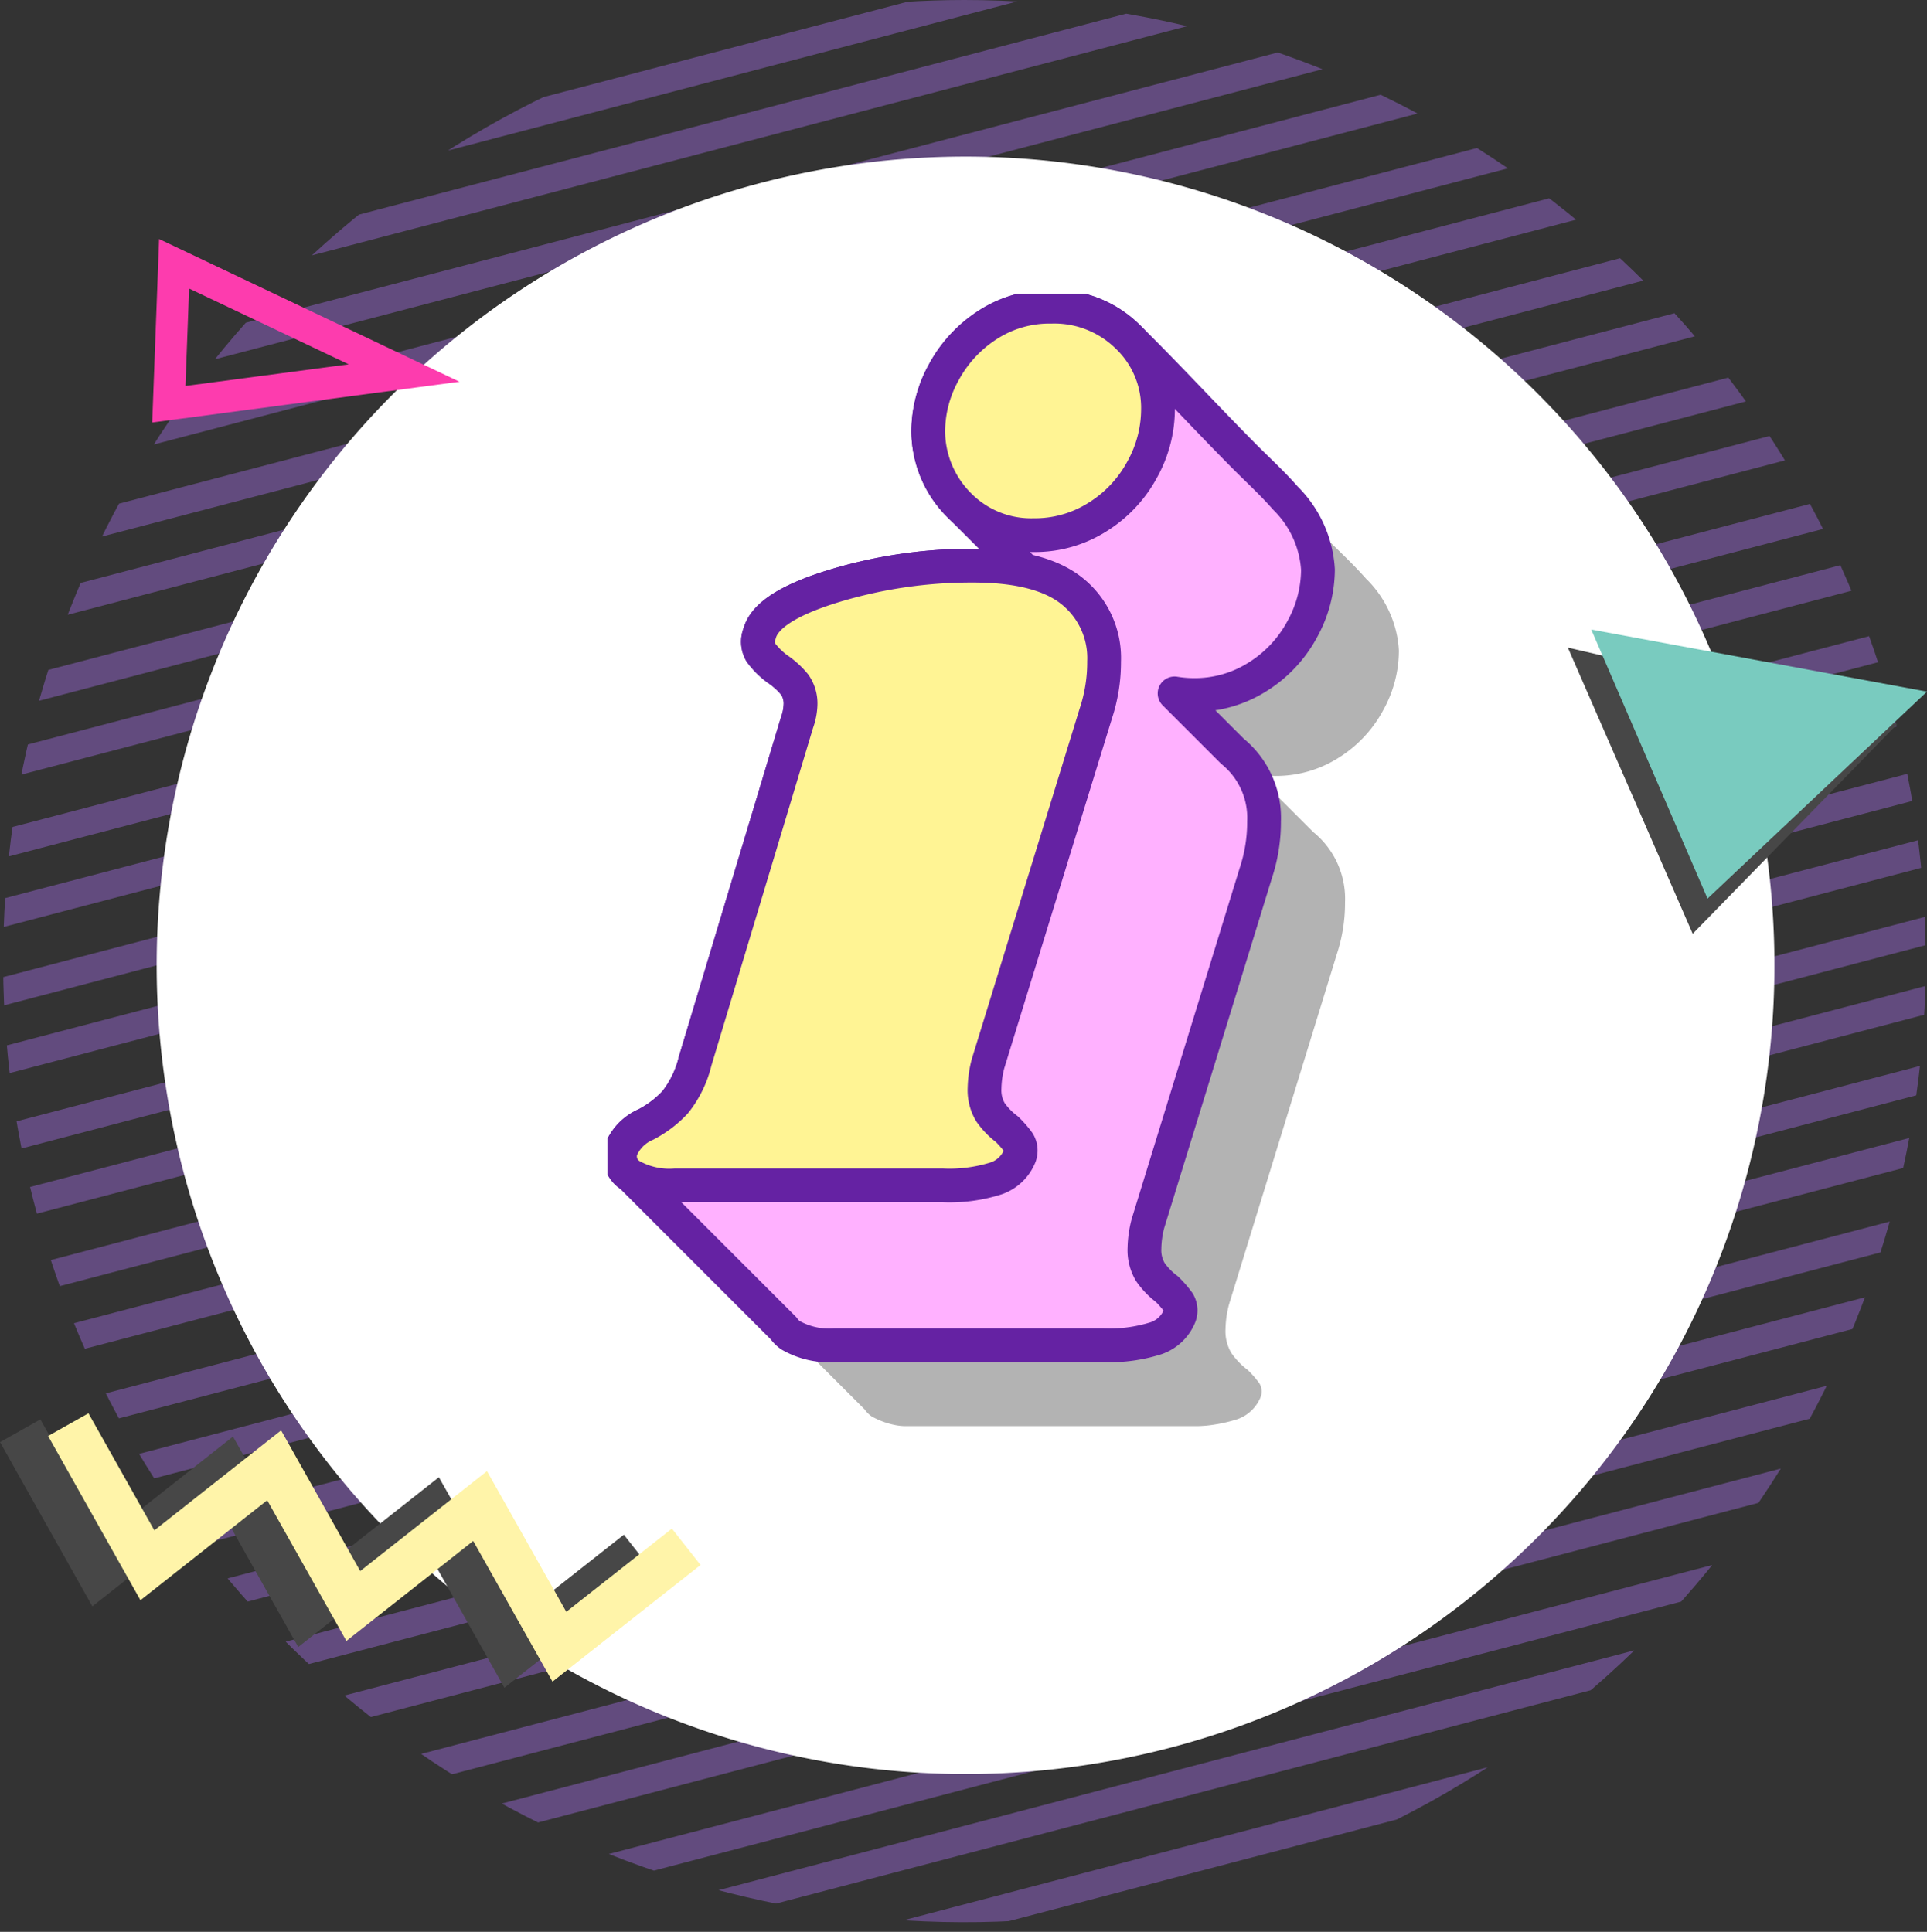 <svg xmlns="http://www.w3.org/2000/svg" xmlns:xlink="http://www.w3.org/1999/xlink" width="121.02" height="121.349" viewBox="0 0 121.02 121.349">
  <rect x="0" y="0" width="121.02" height="121.349" fill="#333333" stroke="none"/>
  <defs>
    <clipPath id="clip-path">
      <path id="Trazado_610742" data-name="Trazado 610742" d="M130.381,61.735a60.372,60.372,0,1,0,15.328-1.984,60.68,60.68,0,0,0-15.328,1.984" transform="translate(-85.163 -59.751)" fill="none" stroke="#624b7e" stroke-width="1"/>
    </clipPath>
    <clipPath id="clip-path-2">
      <rect id="Rectángulo_379145" data-name="Rectángulo 379145" width="49.704" height="71.12" fill="none"/>
    </clipPath>
    <clipPath id="clip-path-4">
      <rect id="Rectángulo_379143" data-name="Rectángulo 379143" width="43.821" height="65.237" fill="none"/>
    </clipPath>
  </defs>
  <g id="Grupo_1093887" data-name="Grupo 1093887" transform="translate(-1094 -2605.552)">
    <g id="Grupo_1073725" data-name="Grupo 1073725" transform="translate(356.332 -3407.448)">
      <g id="Grupo_1073704" data-name="Grupo 1073704" transform="translate(737.668 6013)">
        <g id="Grupo_1073463" data-name="Grupo 1073463" clip-path="url(#clip-path)">
          <line id="Línea_2945" data-name="Línea 2945" x1="142.922" y2="37.438" transform="translate(-26.41 -14.588)" fill="none" stroke="#624b7e" stroke-miterlimit="10" stroke-width="1.728"/>
          <line id="Línea_2946" data-name="Línea 2946" x1="142.921" y2="37.438" transform="translate(-24.148 -5.903)" fill="none" stroke="#624b7e" stroke-miterlimit="10" stroke-width="1.728"/>
          <line id="Línea_2947" data-name="Línea 2947" x1="142.921" y2="37.439" transform="translate(-21.884 2.782)" fill="none" stroke="#624b7e" stroke-miterlimit="10" stroke-width="1.728"/>
          <line id="Línea_2948" data-name="Línea 2948" x1="142.922" y2="37.44" transform="translate(-19.621 11.468)" fill="none" stroke="#624b7e" stroke-miterlimit="10" stroke-width="1.728"/>
          <line id="Línea_2949" data-name="Línea 2949" x1="142.92" y2="37.44" transform="translate(-17.358 20.154)" fill="none" stroke="#624b7e" stroke-miterlimit="10" stroke-width="1.728"/>
          <line id="Línea_2950" data-name="Línea 2950" x1="142.92" y2="37.439" transform="translate(-15.096 28.839)" fill="none" stroke="#624b7e" stroke-miterlimit="10" stroke-width="1.728"/>
          <line id="Línea_2951" data-name="Línea 2951" x1="142.921" y2="37.438" transform="translate(-12.832 37.525)" fill="none" stroke="#624b7e" stroke-miterlimit="10" stroke-width="1.728"/>
          <line id="Línea_2952" data-name="Línea 2952" x1="142.922" y2="37.438" transform="translate(-10.569 46.21)" fill="none" stroke="#624b7e" stroke-miterlimit="10" stroke-width="1.728"/>
          <line id="Línea_2953" data-name="Línea 2953" x1="142.921" y2="37.439" transform="translate(-8.307 54.895)" fill="none" stroke="#624b7e" stroke-miterlimit="10" stroke-width="1.728"/>
          <line id="Línea_2954" data-name="Línea 2954" x1="142.92" y2="37.439" transform="translate(-6.044 63.581)" fill="none" stroke="#624b7e" stroke-miterlimit="10" stroke-width="1.728"/>
          <line id="Línea_2955" data-name="Línea 2955" x1="142.92" y2="37.438" transform="translate(-3.781 72.267)" fill="none" stroke="#624b7e" stroke-miterlimit="10" stroke-width="1.728"/>
          <line id="Línea_2956" data-name="Línea 2956" x1="142.92" y2="37.438" transform="translate(-1.518 80.954)" fill="none" stroke="#624b7e" stroke-miterlimit="10" stroke-width="1.728"/>
          <line id="Línea_2957" data-name="Línea 2957" x1="142.922" y2="37.44" transform="translate(0.767 89.728)" fill="none" stroke="#624b7e" stroke-miterlimit="10" stroke-width="1.728"/>
          <line id="Línea_2958" data-name="Línea 2958" x1="142.921" y2="37.438" transform="translate(2.965 98.164)" fill="none" stroke="#624b7e" stroke-miterlimit="10" stroke-width="1.728"/>
          <line id="Línea_2959" data-name="Línea 2959" x1="142.921" y2="37.438" transform="translate(-27.613 -19.204)" fill="none" stroke="#624b7e" stroke-miterlimit="10" stroke-width="1.728"/>
          <line id="Línea_2960" data-name="Línea 2960" x1="142.92" y2="37.438" transform="translate(-25.35 -10.518)" fill="none" stroke="#624b7e" stroke-miterlimit="10" stroke-width="1.728"/>
          <line id="Línea_2961" data-name="Línea 2961" x1="142.921" y2="37.439" transform="translate(-23.087 -1.833)" fill="none" stroke="#624b7e" stroke-miterlimit="10" stroke-width="1.728"/>
          <line id="Línea_2962" data-name="Línea 2962" x1="142.922" y2="37.439" transform="translate(-20.824 6.852)" fill="none" stroke="#624b7e" stroke-miterlimit="10" stroke-width="1.728"/>
          <line id="Línea_2963" data-name="Línea 2963" x1="142.92" y2="37.439" transform="translate(-18.56 15.538)" fill="none" stroke="#624b7e" stroke-miterlimit="10" stroke-width="1.728"/>
          <line id="Línea_2964" data-name="Línea 2964" x1="142.921" y2="37.44" transform="translate(-16.299 24.223)" fill="none" stroke="#624b7e" stroke-miterlimit="10" stroke-width="1.728"/>
          <line id="Línea_2965" data-name="Línea 2965" x1="142.921" y2="37.437" transform="translate(-14.035 32.91)" fill="none" stroke="#624b7e" stroke-miterlimit="10" stroke-width="1.728"/>
          <line id="Línea_2966" data-name="Línea 2966" x1="142.922" y2="37.438" transform="translate(-11.772 41.594)" fill="none" stroke="#624b7e" stroke-miterlimit="10" stroke-width="1.728"/>
          <line id="Línea_2967" data-name="Línea 2967" x1="142.921" y2="37.438" transform="translate(-9.509 50.28)" fill="none" stroke="#624b7e" stroke-miterlimit="10" stroke-width="1.728"/>
          <line id="Línea_2968" data-name="Línea 2968" x1="142.92" y2="37.438" transform="translate(-7.247 58.966)" fill="none" stroke="#624b7e" stroke-miterlimit="10" stroke-width="1.728"/>
          <line id="Línea_2969" data-name="Línea 2969" x1="142.92" y2="37.438" transform="translate(-4.983 67.652)" fill="none" stroke="#624b7e" stroke-miterlimit="10" stroke-width="1.728"/>
          <line id="Línea_2970" data-name="Línea 2970" x1="142.92" y2="37.438" transform="translate(-2.72 76.338)" fill="none" stroke="#624b7e" stroke-miterlimit="10" stroke-width="1.728"/>
          <line id="Línea_2971" data-name="Línea 2971" x1="142.922" y2="37.439" transform="translate(-0.435 85.113)" fill="none" stroke="#624b7e" stroke-miterlimit="10" stroke-width="1.728"/>
          <line id="Línea_2972" data-name="Línea 2972" x1="142.921" y2="37.437" transform="translate(1.763 93.548)" fill="none" stroke="#624b7e" stroke-miterlimit="10" stroke-width="1.728"/>
        </g>
      </g>
      <g id="Grupo_1073705" data-name="Grupo 1073705" transform="translate(361.507 3876.837)">
        <path id="Trazado_608385" data-name="Trazado 608385" d="M50.8,0A50.8,50.8,0,1,1,0,50.8,50.8,50.8,0,0,1,50.8,0Z" transform="translate(386 2146)" fill="#fff"/>
      </g>
      <g id="Grupo_1073706" data-name="Grupo 1073706" transform="translate(7.121 35.247)">
        <path id="Trazado_611008" data-name="Trazado 611008" d="M7.84,23.967,20.686,10.8,0,5.99Z" transform="translate(829.012 6012.442)" fill="#474747"/>
        <path id="Trazado_611009" data-name="Trazado 611009" d="M15.072,16.9l13.784-13L7.771,0Z" transform="translate(822.711 6017.298)" fill="#79cbbf"/>
      </g>
      <g id="Grupo_1073707" data-name="Grupo 1073707" transform="translate(737.668 6101.776)">
        <path id="Trazado_610799" data-name="Trazado 610799" d="M0,2.749,5.8,13.065l7.96-6.279,4.969,8.834L26.7,9.341l4.979,8.836,9.3-7.328-1.8-2.285-6.633,5.227L27.563,4.954,19.6,11.232,14.633,2.4,6.673,8.676,2.535,1.323Z" transform="translate(0 -0.938)" fill="#474747"/>
        <path id="Trazado_610800" data-name="Trazado 610800" d="M12.921,0,10.387,1.426l5.8,10.316,7.96-6.279L29.12,14.3l7.964-6.28,4.979,8.836,9.3-7.328-1.8-2.285-6.633,5.227L37.95,3.632,29.989,9.909l-4.97-8.835-7.96,6.279Z" transform="translate(-7.366)" fill="#fff4a9"/>
      </g>
      <path id="Trazado_611010" data-name="Trazado 611010" d="M19.62,9.653,5.176,2.789l-.331,8.823Z" transform="translate(743.426 6026.78)" fill="none" stroke="#fd3cae" stroke-miterlimit="10" stroke-width="2"/>
    </g>
    <g id="Grupo_1075631" data-name="Grupo 1075631" transform="translate(1132.152 2624.023)">
      <g id="Grupo_1075630" data-name="Grupo 1075630" clip-path="url(#clip-path-2)">
        <g id="Grupo_1075629" data-name="Grupo 1075629" transform="translate(0 0)">
          <g id="Grupo_1075628" data-name="Grupo 1075628" clip-path="url(#clip-path-2)">
            <g id="Grupo_1075627" data-name="Grupo 1075627" transform="translate(5.883 5.883)" opacity="0.3">
              <g id="Grupo_1075626" data-name="Grupo 1075626">
                <g id="Grupo_1075625" data-name="Grupo 1075625" clip-path="url(#clip-path-4)">
                  <path id="Trazado_613540" data-name="Trazado 613540" d="M49.649,19.892c-.795-.908-1.7-1.741-2.5-2.541-2.5-2.513-4.891-5.129-7.421-7.611a6.558,6.558,0,0,0-4.783-1.876A7.132,7.132,0,0,0,30.9,9.042a8.116,8.116,0,0,0-2.723,2.98,7.7,7.7,0,0,0-.957,3.643,6.6,6.6,0,0,0,1.95,4.674l4.1,4.1a15.651,15.651,0,0,0-3.252-.309,29.7,29.7,0,0,0-8.757,1.288Q17.063,26.7,16.621,28.4a1.355,1.355,0,0,0,.073,1.177,4.971,4.971,0,0,0,1.03,1.031,5.057,5.057,0,0,1,1.1.994,2.065,2.065,0,0,1,.367,1.288,3.625,3.625,0,0,1-.221,1.1l-6.4,21.269a6.627,6.627,0,0,1-1.252,2.576,6.723,6.723,0,0,1-1.84,1.4,2.934,2.934,0,0,0-1.545,1.545,1.4,1.4,0,0,0,.589,1.656l9.608,9.608a1.7,1.7,0,0,0,.433.433,4.908,4.908,0,0,0,2.8.625H38.143a9.7,9.7,0,0,0,3.385-.441A2.448,2.448,0,0,0,43,71.261a.984.984,0,0,0-.073-.846,6.156,6.156,0,0,0-.736-.846,4.621,4.621,0,0,1-1.03-1.068,2.683,2.683,0,0,1-.368-1.508,6.518,6.518,0,0,1,.221-1.546l6.771-22A10.187,10.187,0,0,0,48.3,40.2a5.394,5.394,0,0,0-1.987-4.416l-3.632-3.632a7.459,7.459,0,0,0,1.2.1,7.347,7.347,0,0,0,4.011-1.14,7.944,7.944,0,0,0,2.8-2.981,7.807,7.807,0,0,0,.994-3.754,6.892,6.892,0,0,0-2.035-4.489" transform="translate(-7.864 -7.864)"/>
                </g>
              </g>
            </g>
            <path id="Trazado_613541" data-name="Trazado 613541" d="M42.845,13.088c-.794-.908-1.7-1.741-2.5-2.541-2.5-2.513-4.891-5.129-7.42-7.611A6.56,6.56,0,0,0,28.142,1.06a7.133,7.133,0,0,0-4.048,1.178,8.122,8.122,0,0,0-2.723,2.98,7.7,7.7,0,0,0-.957,3.643,6.6,6.6,0,0,0,1.95,4.674l4.1,4.1a15.6,15.6,0,0,0-3.252-.309,29.707,29.707,0,0,0-8.757,1.288Q10.259,19.9,9.817,21.593a1.355,1.355,0,0,0,.073,1.177,4.972,4.972,0,0,0,1.03,1.031,5.057,5.057,0,0,1,1.1.994,2.065,2.065,0,0,1,.367,1.288,3.625,3.625,0,0,1-.221,1.1L5.77,48.454A6.627,6.627,0,0,1,4.518,51.03a6.723,6.723,0,0,1-1.84,1.4,2.936,2.936,0,0,0-1.545,1.545,1.4,1.4,0,0,0,.589,1.656l9.608,9.608a1.7,1.7,0,0,0,.433.433,4.908,4.908,0,0,0,2.8.625H31.339a9.7,9.7,0,0,0,3.385-.441,2.448,2.448,0,0,0,1.472-1.4.984.984,0,0,0-.073-.846,6.155,6.155,0,0,0-.736-.846,4.637,4.637,0,0,1-1.03-1.068,2.683,2.683,0,0,1-.368-1.508,6.518,6.518,0,0,1,.221-1.546l6.771-22A10.191,10.191,0,0,0,41.5,33.4a5.394,5.394,0,0,0-1.987-4.416l-3.632-3.632a7.459,7.459,0,0,0,1.2.1,7.347,7.347,0,0,0,4.011-1.14,7.944,7.944,0,0,0,2.8-2.981,7.807,7.807,0,0,0,.994-3.754,6.892,6.892,0,0,0-2.035-4.489" transform="translate(-0.267 -0.267)" fill="#ffb1ff"/>
            <path id="Trazado_613542" data-name="Trazado 613542" d="M42.845,13.088c-.794-.908-1.7-1.741-2.5-2.541-2.5-2.513-4.891-5.129-7.42-7.611A6.56,6.56,0,0,0,28.142,1.06a7.133,7.133,0,0,0-4.048,1.178,8.122,8.122,0,0,0-2.723,2.98,7.7,7.7,0,0,0-.957,3.643,6.6,6.6,0,0,0,1.95,4.674l4.1,4.1a15.6,15.6,0,0,0-3.252-.309,29.707,29.707,0,0,0-8.757,1.288Q10.259,19.9,9.817,21.593a1.355,1.355,0,0,0,.073,1.177,4.972,4.972,0,0,0,1.03,1.031,5.057,5.057,0,0,1,1.1.994,2.065,2.065,0,0,1,.367,1.288,3.625,3.625,0,0,1-.221,1.1L5.77,48.454A6.627,6.627,0,0,1,4.518,51.03a6.723,6.723,0,0,1-1.84,1.4,2.936,2.936,0,0,0-1.545,1.545,1.4,1.4,0,0,0,.589,1.656l9.608,9.608a1.7,1.7,0,0,0,.433.433,4.908,4.908,0,0,0,2.8.625H31.339a9.7,9.7,0,0,0,3.385-.441,2.448,2.448,0,0,0,1.472-1.4.984.984,0,0,0-.073-.846,6.155,6.155,0,0,0-.736-.846,4.637,4.637,0,0,1-1.03-1.068,2.683,2.683,0,0,1-.368-1.508,6.518,6.518,0,0,1,.221-1.546l6.771-22A10.191,10.191,0,0,0,41.5,33.4a5.394,5.394,0,0,0-1.987-4.416l-3.632-3.632a7.459,7.459,0,0,0,1.2.1,7.347,7.347,0,0,0,4.011-1.14,7.944,7.944,0,0,0,2.8-2.981,7.807,7.807,0,0,0,.994-3.754A6.892,6.892,0,0,0,42.845,13.088Z" transform="translate(-0.267 -0.267)" fill="none" stroke="#6522a3" stroke-linecap="round" stroke-linejoin="round" stroke-width="2.12"/>
            <path id="Trazado_613543" data-name="Trazado 613543" d="M29.467,18.944a5.394,5.394,0,0,1,1.987,4.416,10.187,10.187,0,0,1-.515,3.238L24.168,48.6a6.512,6.512,0,0,0-.221,1.545,2.685,2.685,0,0,0,.368,1.509,4.634,4.634,0,0,0,1.03,1.067,6.2,6.2,0,0,1,.736.846.987.987,0,0,1,.074.846,2.445,2.445,0,0,1-1.472,1.4,9.684,9.684,0,0,1-3.385.442H4.519a4.908,4.908,0,0,1-2.8-.625,1.4,1.4,0,0,1-.589-1.656A2.938,2.938,0,0,1,2.679,52.43a6.734,6.734,0,0,0,1.84-1.4A6.617,6.617,0,0,0,5.77,48.455l6.4-21.269a3.625,3.625,0,0,0,.221-1.1,2.06,2.06,0,0,0-.368-1.288,5.05,5.05,0,0,0-1.1-.994,4.971,4.971,0,0,1-1.03-1.031,1.355,1.355,0,0,1-.074-1.177q.442-1.692,4.636-2.981a29.684,29.684,0,0,1,8.758-1.288q4.267,0,6.255,1.619M32.926,2.937a6.2,6.2,0,0,1,1.913,4.6,7.807,7.807,0,0,1-.994,3.754,7.947,7.947,0,0,1-2.8,2.98,7.342,7.342,0,0,1-4.011,1.141,6.344,6.344,0,0,1-4.674-1.876,6.6,6.6,0,0,1-1.95-4.674,7.7,7.7,0,0,1,.957-3.643,8.108,8.108,0,0,1,2.723-2.98,7.129,7.129,0,0,1,4.048-1.178,6.556,6.556,0,0,1,4.784,1.876" transform="translate(-0.267 -0.267)" fill="#fff494"/>
            <path id="Trazado_613544" data-name="Trazado 613544" d="M29.467,18.944a5.394,5.394,0,0,1,1.987,4.416,10.187,10.187,0,0,1-.515,3.238L24.168,48.6a6.512,6.512,0,0,0-.221,1.545,2.685,2.685,0,0,0,.368,1.509,4.634,4.634,0,0,0,1.03,1.067,6.2,6.2,0,0,1,.736.846.987.987,0,0,1,.074.846,2.445,2.445,0,0,1-1.472,1.4,9.684,9.684,0,0,1-3.385.442H4.519a4.908,4.908,0,0,1-2.8-.625,1.4,1.4,0,0,1-.589-1.656A2.938,2.938,0,0,1,2.679,52.43a6.734,6.734,0,0,0,1.84-1.4A6.617,6.617,0,0,0,5.77,48.455l6.4-21.269a3.625,3.625,0,0,0,.221-1.1,2.06,2.06,0,0,0-.368-1.288,5.05,5.05,0,0,0-1.1-.994,4.971,4.971,0,0,1-1.03-1.031,1.355,1.355,0,0,1-.074-1.177q.442-1.692,4.636-2.981a29.684,29.684,0,0,1,8.758-1.288Q27.479,17.325,29.467,18.944ZM32.926,2.937a6.2,6.2,0,0,1,1.913,4.6,7.807,7.807,0,0,1-.994,3.754,7.947,7.947,0,0,1-2.8,2.98,7.342,7.342,0,0,1-4.011,1.141,6.344,6.344,0,0,1-4.674-1.876,6.6,6.6,0,0,1-1.95-4.674,7.7,7.7,0,0,1,.957-3.643,8.108,8.108,0,0,1,2.723-2.98,7.129,7.129,0,0,1,4.048-1.178A6.556,6.556,0,0,1,32.926,2.937Z" transform="translate(-0.267 -0.267)" fill="none" stroke="#6522a3" stroke-linecap="round" stroke-linejoin="round" stroke-width="2.12"/>
          </g>
        </g>
      </g>
    </g>
  </g>
</svg>
